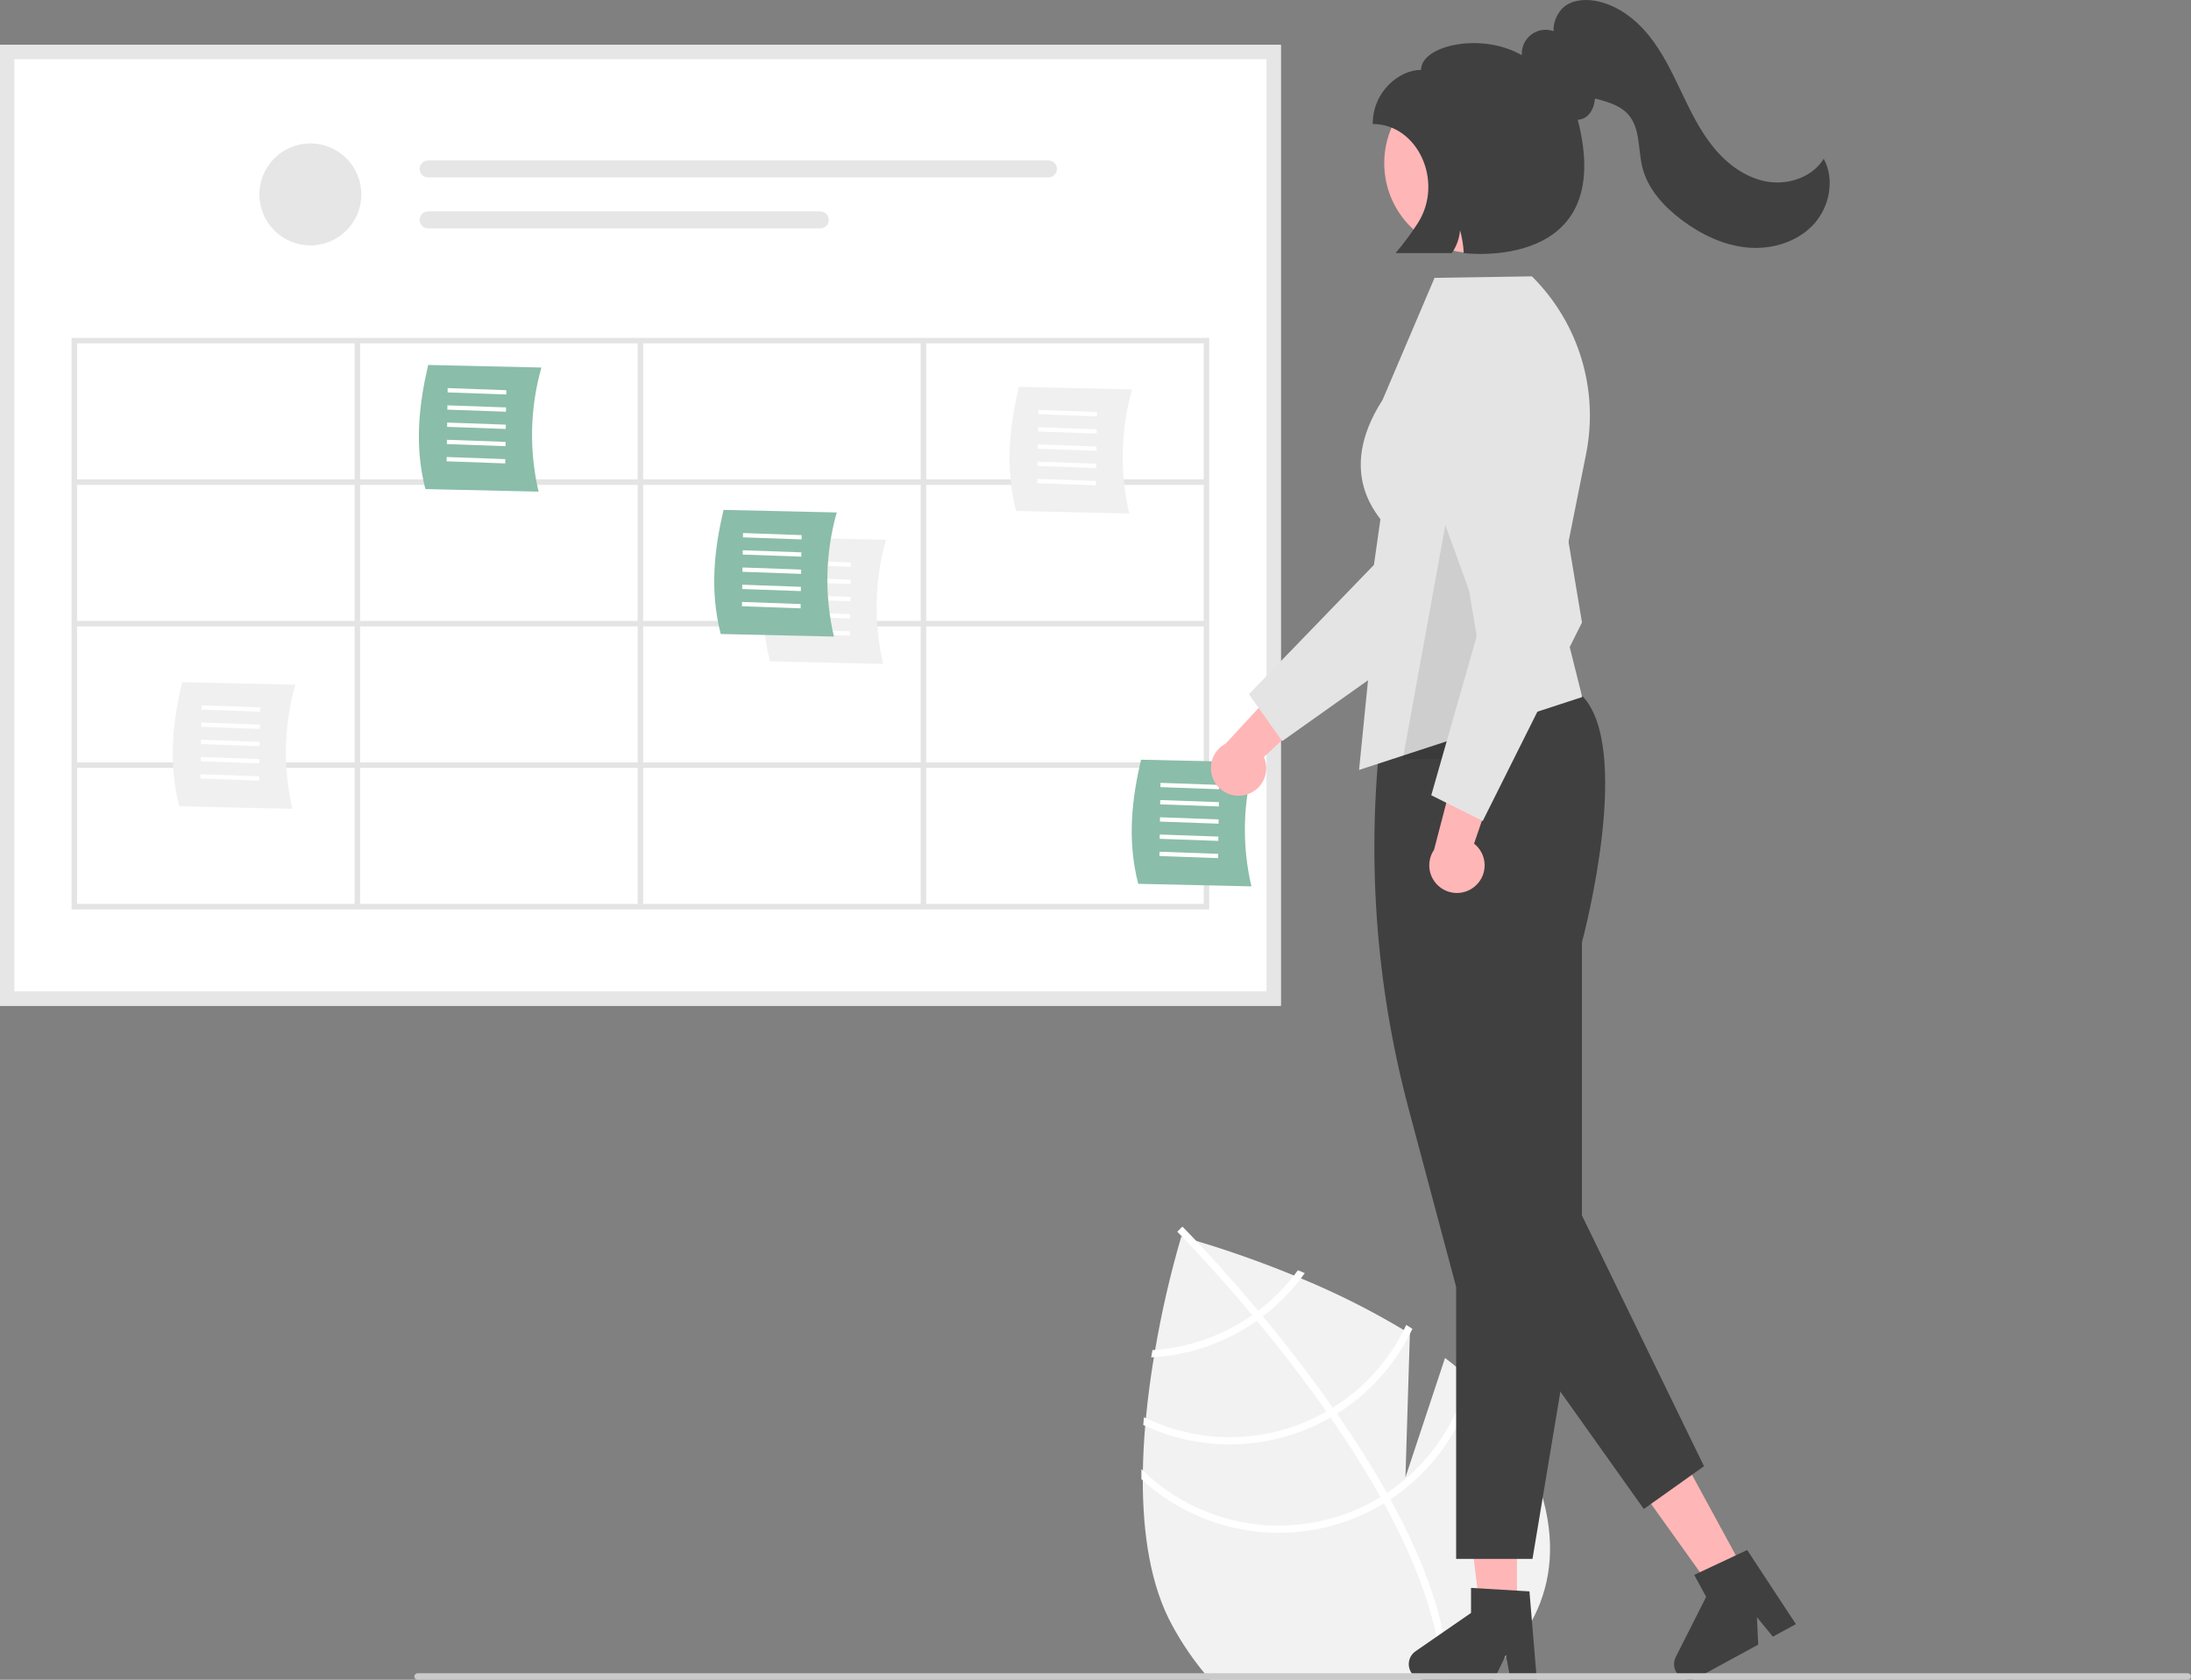 <?xml version="1.0" encoding="UTF-8" standalone="no"?><!-- Generator: Gravit.io --><svg xmlns="http://www.w3.org/2000/svg" xmlns:xlink="http://www.w3.org/1999/xlink" style="isolation:isolate" viewBox="717.6 334.2 801.197 614.274" width="801.197pt" height="614.274pt"><rect x="717.6" y="334.2" width="801.197" height="614.274" fill="#808080" stroke="none"/><defs><clipPath id="_clipPath_vzlhVnB3cytn6JF4MGQMfai4V46zYeCG"><rect x="717.6" y="334.2" width="801.197" height="614.274"/></clipPath></defs><g clip-path="url(#_clipPath_vzlhVnB3cytn6JF4MGQMfai4V46zYeCG)"><g><path d=" M 1261.373 946.511 C 1260.592 947.177 1259.786 947.827 1258.971 948.468 L 1160.1 948.468 C 1159.533 947.827 1158.965 947.177 1158.406 946.511 C 1153.841 941.036 1149.822 935.127 1146.407 928.87 C 1138.289 914.247 1135.493 895.076 1135.493 875.552 C 1135.493 874.36 1135.501 873.167 1135.526 871.975 C 1135.616 866.497 1135.921 861.012 1136.373 855.617 C 1136.455 854.679 1136.538 853.75 1136.628 852.82 C 1137.36 845.081 1138.388 837.548 1139.556 830.508 C 1139.704 829.612 1139.852 828.723 1140.008 827.843 C 1142.388 813.861 1145.579 800.03 1149.565 786.418 C 1149.565 786.418 1149.696 786.451 1149.951 786.517 C 1150.683 786.722 1152.435 787.207 1155.009 787.972 C 1162.098 790.078 1175.413 794.321 1190.768 800.629 C 1191.607 800.967 1192.454 801.32 1193.309 801.682 C 1206.3 807.037 1218.873 813.352 1230.927 820.573 C 1231.675 821.026 1232.415 821.486 1233.155 821.947 L 1233.155 822.012 L 1231.535 874.458 L 1246.01 830.796 Q 1250.439 834.164 1254.473 837.778 C 1255.213 838.436 1255.953 839.111 1256.669 839.81 C 1262.779 845.41 1267.993 851.914 1272.13 859.096 C 1293.785 898.136 1284.697 926.838 1261.373 946.511 Z " fill="rgb(242,242,242)"/><path d=" M 1247.433 948.468 L 1244.801 948.468 C 1244.785 947.818 1244.76 947.169 1244.719 946.511 C 1243.658 926.781 1235.195 904.995 1223.673 883.966 C 1223.262 883.201 1222.843 882.419 1222.398 881.655 C 1216.806 871.654 1210.572 861.867 1204.132 852.565 C 1203.639 851.842 1203.129 851.11 1202.619 850.386 C 1194.049 838.157 1185.2 826.84 1177.206 817.177 C 1176.647 816.486 1176.071 815.811 1175.504 815.145 C 1163.653 800.934 1153.874 790.579 1149.951 786.517 C 1149.367 785.916 1148.915 785.456 1148.602 785.135 C 1148.315 784.822 1148.142 784.658 1148.109 784.625 L 1149.03 783.704 L 1149.038 783.679 L 1149.976 782.758 C 1150.009 782.799 1150.576 783.342 1151.579 784.387 C 1152.427 785.25 1153.586 786.459 1155.009 787.972 C 1159.977 793.236 1168.192 802.192 1177.7 813.55 C 1178.251 814.208 1178.818 814.89 1179.385 815.573 C 1185.874 823.411 1192.906 832.293 1199.872 841.841 Q 1202.5 845.443 1204.971 848.988 C 1205.489 849.712 1205.999 850.435 1206.492 851.159 Q 1216.942 866.234 1224.742 880.158 L 1226.041 882.485 C 1239.299 906.664 1246.438 928.08 1247.359 946.511 C 1247.392 947.169 1247.416 947.818 1247.433 948.468 Z " fill="rgb(255,255,255)"/><path d=" M 1192.215 798.705 C 1191.747 799.355 1191.27 799.996 1190.768 800.629 C 1186.997 805.49 1182.603 809.834 1177.7 813.55 C 1176.984 814.076 1176.252 814.619 1175.504 815.145 C 1173.463 816.57 1171.349 817.887 1169.171 819.093 C 1160.199 824.089 1150.248 827.075 1140.008 827.843 C 1139.679 827.876 1139.342 827.901 1139.013 827.917 C 1138.865 828.797 1138.725 829.677 1138.569 830.574 C 1138.898 830.557 1139.227 830.541 1139.556 830.508 C 1150.403 829.802 1160.957 826.692 1170.454 821.404 C 1172.778 820.115 1175.032 818.704 1177.206 817.177 C 1177.946 816.658 1178.67 816.116 1179.386 815.573 C 1184.63 811.589 1189.313 806.917 1193.309 801.682 C 1193.786 801.049 1194.255 800.407 1194.716 799.766 C 1193.86 799.404 1193.03 799.05 1192.215 798.705 Z " fill="rgb(255,255,255)"/><path d=" M 1231.823 818.715 C 1231.535 819.34 1231.231 819.956 1230.927 820.573 C 1225.063 832.258 1216.079 842.093 1204.971 848.988 C 1204.198 849.473 1203.417 849.942 1202.619 850.386 C 1202.38 850.526 1202.126 850.674 1201.887 850.805 C 1181.739 861.986 1157.428 862.737 1136.628 852.82 C 1136.381 852.705 1136.142 852.59 1135.904 852.475 C 1135.814 853.413 1135.731 854.35 1135.666 855.296 C 1135.896 855.403 1136.134 855.518 1136.373 855.617 C 1157.762 865.477 1182.57 864.548 1203.162 853.116 C 1203.491 852.935 1203.812 852.755 1204.133 852.565 C 1204.93 852.105 1205.72 851.636 1206.493 851.159 C 1217.877 844.063 1227.098 833.982 1233.155 822.012 C 1233.476 821.396 1233.781 820.771 1234.077 820.137 C 1233.328 819.66 1232.58 819.183 1231.823 818.715 Z " fill="rgb(255,255,255)"/><path d=" M 1254.909 835.911 C 1254.769 836.536 1254.629 837.161 1254.473 837.778 C 1250.242 855.14 1239.627 870.271 1224.742 880.158 C 1223.977 880.676 1223.188 881.169 1222.398 881.655 C 1221.551 882.165 1220.704 882.674 1219.832 883.151 C 1192.331 898.374 1158.111 893.837 1135.526 871.975 C 1135.336 871.802 1135.156 871.621 1134.975 871.44 C 1134.975 872.665 1134.967 873.874 1134.983 875.092 C 1135.147 875.248 1135.32 875.404 1135.493 875.552 C 1158.977 896.828 1193.392 900.811 1221.115 885.462 C 1221.987 884.985 1222.843 884.492 1223.673 883.966 C 1224.479 883.489 1225.26 882.995 1226.041 882.485 C 1241.138 872.497 1252.038 857.309 1256.669 839.81 C 1256.825 839.218 1256.981 838.625 1257.121 838.025 C 1256.406 837.301 1255.657 836.619 1254.909 835.911 Z " fill="rgb(255,255,255)"/><path d=" M 1185.956 701.988 L 717.6 701.988 L 717.6 350.599 L 1185.956 350.599 L 1185.956 701.988 Z " fill="rgb(255,255,255)"/><circle vector-effect="non-scaling-stroke" cx="831.091" cy="405.294" r="18.643" fill="rgb(230,230,230)"/><path d=" M 874.148 392.865 C 872.434 392.868 871.046 394.258 871.046 395.972 C 871.046 397.686 872.434 399.076 874.148 399.079 L 1101.006 399.079 C 1102.72 399.076 1104.108 397.686 1104.108 395.972 C 1104.108 394.258 1102.72 392.868 1101.006 392.865 L 874.148 392.865 Z " fill="rgb(230,230,230)"/><path d=" M 874.148 411.508 C 873.038 411.506 872.011 412.096 871.454 413.056 C 870.896 414.016 870.894 415.2 871.447 416.163 C 872 417.125 873.025 417.72 874.135 417.722 L 1017.557 417.722 C 1018.668 417.724 1019.696 417.132 1020.253 416.17 C 1020.809 415.208 1020.809 414.022 1020.253 413.06 C 1019.696 412.098 1018.668 411.506 1017.557 411.508 L 874.148 411.508 Z " fill="rgb(230,230,230)"/><path d=" M 1185.956 701.988 L 717.6 701.988 L 717.6 350.599 L 1185.956 350.599 L 1185.956 701.988 Z  M 722.842 696.746 L 1180.713 696.746 L 1180.713 355.841 L 722.842 355.841 L 722.842 696.746 Z " fill="rgb(230,230,230)"/><path d=" M 743.778 457.758 L 743.778 666.758 L 1159.778 666.758 L 1159.778 457.758 L 743.778 457.758 Z  M 1157.778 509.508 L 1056.278 509.508 L 1056.278 459.758 L 1157.778 459.758 L 1157.778 509.508 Z  M 952.778 509.508 L 952.778 459.758 L 1054.278 459.758 L 1054.278 509.508 L 952.778 509.508 Z  M 1054.278 511.508 L 1054.278 561.258 L 952.778 561.258 L 952.778 511.508 L 1054.278 511.508 Z  M 950.778 509.508 L 849.278 509.508 L 849.278 459.758 L 950.778 459.758 L 950.778 509.508 Z  M 950.778 511.508 L 950.778 561.258 L 849.278 561.258 L 849.278 511.508 L 950.778 511.508 Z  M 847.278 561.258 L 745.778 561.258 L 745.778 511.508 L 847.278 511.508 L 847.278 561.258 Z  M 847.278 563.258 L 847.278 613.008 L 745.778 613.008 L 745.778 563.258 L 847.278 563.258 Z  M 849.278 563.258 L 950.778 563.258 L 950.778 613.008 L 849.278 613.008 L 849.278 563.258 Z  M 950.778 615.008 L 950.778 664.758 L 849.278 664.758 L 849.278 615.008 L 950.778 615.008 Z  M 952.778 615.008 L 1054.278 615.008 L 1054.278 664.758 L 952.778 664.758 L 952.778 615.008 Z  M 952.778 613.008 L 952.778 563.258 L 1054.278 563.258 L 1054.278 613.008 L 952.778 613.008 Z  M 1056.278 563.258 L 1157.778 563.258 L 1157.778 613.008 L 1056.278 613.008 L 1056.278 563.258 Z  M 1056.278 561.258 L 1056.278 511.508 L 1157.778 511.508 L 1157.778 561.258 L 1056.278 561.258 Z  M 847.278 459.758 L 847.278 509.508 L 745.778 509.508 L 745.778 459.758 L 847.278 459.758 Z  M 745.778 615.008 L 847.278 615.008 L 847.278 664.758 L 745.778 664.758 L 745.778 615.008 Z  M 1056.278 664.758 L 1056.278 615.008 L 1157.778 615.008 L 1157.778 664.758 L 1056.278 664.758 Z " fill="rgb(228,228,228)"/><path d=" M 914.549 513.986 L 873.157 513.048 C 869.016 497.01 870.88 481.739 874.184 467.666 L 915.577 468.603 C 911.39 483.399 911.037 499.016 914.549 513.986 L 914.549 513.986 Z " fill="rgb(138,189,170)"/><path d=" M 881.276 477.696 L 881.298 476.121 L 902.743 476.887 L 902.72 478.462 L 881.276 477.696 L 881.276 477.696 Z " fill="rgb(255,255,255)"/><path d=" M 881.186 483.996 L 881.208 482.421 L 902.652 483.188 L 902.63 484.763 L 881.186 483.996 L 881.186 483.996 Z " fill="rgb(255,255,255)"/><path d=" M 881.095 490.296 L 881.118 488.721 L 902.562 489.488 L 902.54 491.063 L 881.095 490.296 L 881.095 490.296 Z " fill="rgb(255,255,255)"/><path d=" M 881.005 496.596 L 881.027 495.021 L 902.472 495.788 L 902.449 497.363 L 881.005 496.596 L 881.005 496.596 Z " fill="rgb(255,255,255)"/><path d=" M 880.915 502.896 L 880.937 501.321 L 902.382 502.088 L 902.359 503.663 L 880.915 502.896 L 880.915 502.896 Z " fill="rgb(255,255,255)"/><path d=" M 824.549 629.986 L 783.157 629.048 C 779.016 613.01 780.88 597.739 784.184 583.666 L 825.577 584.603 C 821.39 599.399 821.037 615.016 824.549 629.986 L 824.549 629.986 Z " fill="rgb(240,240,240)"/><path d=" M 791.276 593.696 L 791.298 592.121 L 812.743 592.887 L 812.72 594.462 L 791.276 593.696 L 791.276 593.696 Z " fill="rgb(255,255,255)"/><path d=" M 791.186 599.996 L 791.208 598.421 L 812.652 599.188 L 812.63 600.763 L 791.186 599.996 L 791.186 599.996 Z " fill="rgb(255,255,255)"/><path d=" M 791.095 606.296 L 791.118 604.721 L 812.562 605.488 L 812.54 607.063 L 791.095 606.296 L 791.095 606.296 Z " fill="rgb(255,255,255)"/><path d=" M 791.005 612.596 L 791.027 611.021 L 812.472 611.788 L 812.449 613.363 L 791.005 612.596 L 791.005 612.596 Z " fill="rgb(255,255,255)"/><path d=" M 790.915 618.896 L 790.937 617.321 L 812.382 618.088 L 812.359 619.663 L 790.915 618.896 L 790.915 618.896 Z " fill="rgb(255,255,255)"/><path d=" M 1040.549 576.986 L 999.157 576.048 C 995.016 560.01 996.88 544.739 1000.184 530.666 L 1041.577 531.603 C 1037.39 546.399 1037.037 562.016 1040.549 576.986 L 1040.549 576.986 Z " fill="rgb(240,240,240)"/><path d=" M 1007.276 540.696 L 1007.298 539.121 L 1028.743 539.887 L 1028.72 541.462 L 1007.276 540.696 L 1007.276 540.696 Z " fill="rgb(255,255,255)"/><path d=" M 1007.186 546.996 L 1007.208 545.421 L 1028.652 546.188 L 1028.63 547.763 L 1007.186 546.996 L 1007.186 546.996 Z " fill="rgb(255,255,255)"/><path d=" M 1007.095 553.296 L 1007.118 551.721 L 1028.562 552.488 L 1028.54 554.063 L 1007.095 553.296 L 1007.095 553.296 Z " fill="rgb(255,255,255)"/><path d=" M 1007.005 559.596 L 1007.027 558.021 L 1028.472 558.788 L 1028.449 560.363 L 1007.005 559.596 L 1007.005 559.596 Z " fill="rgb(255,255,255)"/><path d=" M 1006.915 565.896 L 1006.937 564.321 L 1028.382 565.088 L 1028.359 566.663 L 1006.915 565.896 L 1006.915 565.896 Z " fill="rgb(255,255,255)"/><path d=" M 1022.549 566.986 L 981.157 566.048 C 977.016 550.01 978.88 534.739 982.184 520.666 L 1023.577 521.603 C 1019.39 536.399 1019.037 552.016 1022.549 566.986 L 1022.549 566.986 Z " fill="rgb(138,189,170)"/><path d=" M 989.276 530.696 L 989.298 529.121 L 1010.743 529.887 L 1010.72 531.462 L 989.276 530.696 L 989.276 530.696 Z " fill="rgb(255,255,255)"/><path d=" M 989.186 536.996 L 989.208 535.421 L 1010.652 536.188 L 1010.63 537.763 L 989.186 536.996 L 989.186 536.996 Z " fill="rgb(255,255,255)"/><path d=" M 989.095 543.296 L 989.118 541.721 L 1010.562 542.488 L 1010.54 544.063 L 989.095 543.296 L 989.095 543.296 Z " fill="rgb(255,255,255)"/><path d=" M 989.005 549.596 L 989.027 548.021 L 1010.472 548.788 L 1010.449 550.363 L 989.005 549.596 L 989.005 549.596 Z " fill="rgb(255,255,255)"/><path d=" M 988.915 555.896 L 988.937 554.321 L 1010.382 555.088 L 1010.359 556.663 L 988.915 555.896 L 988.915 555.896 Z " fill="rgb(255,255,255)"/><path d=" M 1175.216 658.335 L 1133.823 657.398 C 1129.683 641.359 1131.547 626.088 1134.851 612.016 L 1176.243 612.953 C 1172.056 627.748 1171.703 643.366 1175.216 658.335 L 1175.216 658.335 Z " fill="rgb(138,189,170)"/><path d=" M 1141.942 622.045 L 1141.965 620.47 L 1163.409 621.237 L 1163.386 622.812 L 1141.942 622.045 L 1141.942 622.045 Z " fill="rgb(255,255,255)"/><path d=" M 1141.852 628.345 L 1141.874 626.77 L 1163.319 627.537 L 1163.296 629.112 L 1141.852 628.345 L 1141.852 628.345 Z " fill="rgb(255,255,255)"/><path d=" M 1141.761 634.646 L 1141.784 633.071 L 1163.228 633.837 L 1163.206 635.412 L 1141.761 634.646 L 1141.761 634.646 Z " fill="rgb(255,255,255)"/><path d=" M 1141.671 640.946 L 1141.694 639.371 L 1163.138 640.137 L 1163.115 641.712 L 1141.671 640.946 L 1141.671 640.946 Z " fill="rgb(255,255,255)"/><path d=" M 1141.581 647.246 L 1141.603 645.671 L 1163.048 646.438 L 1163.025 648.013 L 1141.581 647.246 L 1141.581 647.246 Z " fill="rgb(255,255,255)"/><path d=" M 1130.549 521.986 L 1089.157 521.048 C 1085.016 505.01 1086.88 489.739 1090.184 475.666 L 1131.577 476.603 C 1127.39 491.399 1127.037 507.016 1130.549 521.986 L 1130.549 521.986 Z " fill="rgb(240,240,240)"/><path d=" M 1097.276 485.696 L 1097.298 484.121 L 1118.743 484.887 L 1118.72 486.462 L 1097.276 485.696 L 1097.276 485.696 Z " fill="rgb(255,255,255)"/><path d=" M 1097.186 491.996 L 1097.208 490.421 L 1118.652 491.188 L 1118.63 492.763 L 1097.186 491.996 L 1097.186 491.996 Z " fill="rgb(255,255,255)"/><path d=" M 1097.095 498.296 L 1097.118 496.721 L 1118.562 497.488 L 1118.54 499.063 L 1097.095 498.296 L 1097.095 498.296 Z " fill="rgb(255,255,255)"/><path d=" M 1097.005 504.596 L 1097.027 503.021 L 1118.472 503.788 L 1118.449 505.363 L 1097.005 504.596 L 1097.005 504.596 Z " fill="rgb(255,255,255)"/><path d=" M 1096.915 510.896 L 1096.937 509.321 L 1118.382 510.088 L 1118.359 511.663 L 1096.915 510.896 L 1096.915 510.896 Z " fill="rgb(255,255,255)"/><path d=" M 1172.983 624.89 C 1175.873 624.179 1178.299 622.224 1179.609 619.551 C 1180.919 616.879 1180.977 613.764 1179.769 611.044 L 1205.869 586.635 L 1187.813 582.296 L 1165.797 606.141 C 1161.263 608.525 1159.229 613.924 1161.062 618.707 C 1162.896 623.491 1168.017 626.147 1172.983 624.89 L 1172.983 624.89 Z " fill="rgb(255,182,182)"/><path d=" M 1186.466 605.228 L 1174.294 588.067 L 1220.013 540.78 L 1230.628 466.245 C 1231.691 458.786 1236.016 452.186 1242.43 448.234 C 1248.845 444.283 1256.685 443.389 1263.825 445.795 L 1263.825 445.795 C 1277.082 450.28 1284.207 464.65 1279.751 477.917 L 1252.667 558.275 L 1186.466 605.228 Z " fill="rgb(228,228,228)"/><path d=" M 1272.308 922.817 L 1258.796 922.816 L 1252.368 870.699 L 1272.311 870.7 L 1272.308 922.817 L 1272.308 922.817 Z " fill="rgb(255,182,182)"/><path d=" M 1279.577 948.473 L 1269.989 948.473 L 1268.278 939.421 L 1263.895 948.473 L 1238.466 948.473 C 1235.964 948.473 1233.753 946.846 1233.008 944.457 C 1232.264 942.069 1233.159 939.474 1235.218 938.052 L 1255.524 924.028 L 1255.524 914.876 L 1276.884 916.151 L 1279.577 948.473 Z " fill="rgb(64,64,64)"/><path d=" M 1355.669 909.067 L 1343.8 915.525 L 1313.243 872.819 L 1330.76 863.288 L 1355.669 909.067 L 1355.669 909.067 Z " fill="rgb(255,182,182)"/><path d=" M 1374.316 928.128 L 1365.894 932.711 L 1360.065 925.578 L 1360.541 935.624 L 1338.205 947.778 C 1336.007 948.974 1333.288 948.602 1331.492 946.86 C 1329.696 945.118 1329.242 942.41 1330.371 940.178 L 1341.505 918.153 L 1337.131 910.115 L 1356.502 901.025 L 1374.316 928.128 Z " fill="rgb(64,64,64)"/><path d=" M 1278.001 904.258 L 1250.077 904.258 L 1250.077 804.824 L 1232.79 739.997 C 1220.383 693.638 1217.086 645.311 1223.081 597.696 L 1223.105 597.501 L 1223.255 597.375 C 1223.699 597.002 1267.944 560.418 1295.93 588.405 C 1314.794 607.269 1297.069 675.1 1296.077 678.824 L 1296.077 795.758 L 1278.001 904.258 Z " fill="rgb(64,64,64)"/><path d=" M 1214.577 615.758 L 1223.577 525.758 C 1222.408 523.304 1205.577 507.758 1223.175 480.426 L 1242.183 435.808 L 1277.781 435.255 L 1277.93 435.405 C 1294.94 452.377 1302.317 476.742 1297.579 500.299 L 1287.089 552.746 L 1296.178 589.1 L 1214.577 615.758 Z " fill="rgb(228,228,228)"/><path d=" M 1261.342 805.337 L 1318.706 886.024 L 1340.711 870.379 L 1292.802 771.928 L 1261.342 805.337 L 1261.342 805.337 Z " fill="rgb(64,64,64)"/><circle vector-effect="non-scaling-stroke" cx="1256.656" cy="393.868" r="32.87" fill="rgb(255,182,182)"/><g opacity="0.1"><path d=" M 1248.577 512.758 L 1257.577 566.758 L 1248.577 611.758 L 1230.577 611.758 L 1238.759 566.758 L 1248.577 512.758 L 1248.577 512.758 Z " fill="rgb(0,0,0)"/></g><path d=" M 1257.164 658.123 C 1259.378 656.135 1260.598 653.268 1260.495 650.294 C 1260.392 647.32 1258.977 644.544 1256.631 642.713 L 1268.164 608.89 L 1250.191 613.563 L 1241.995 644.966 C 1239.118 649.204 1239.865 654.925 1243.735 658.282 C 1247.605 661.639 1253.374 661.571 1257.164 658.123 Z " fill="rgb(255,182,182)"/><path d=" M 1259.801 634.429 L 1240.982 625.02 L 1259.052 561.777 L 1233.323 491.022 C 1230.748 483.941 1231.456 476.082 1235.255 469.576 C 1239.053 463.069 1245.549 458.589 1252.981 457.35 L 1252.981 457.35 C 1266.788 455.065 1279.84 464.388 1282.156 478.19 L 1296.097 561.836 L 1259.801 634.429 Z " fill="rgb(228,228,228)"/><path d=" M 1518.797 947.278 C 1518.798 947.594 1518.673 947.897 1518.45 948.121 C 1518.226 948.344 1517.923 948.469 1517.607 948.468 L 870.317 948.468 C 869.892 948.468 869.499 948.241 869.287 947.873 C 869.074 947.505 869.074 947.051 869.287 946.683 C 869.499 946.315 869.892 946.088 870.317 946.088 L 1517.607 946.088 C 1518.264 946.09 1518.796 946.622 1518.797 947.278 Z " fill="rgb(202,202,202)"/><path d=" M 1384.494 392.261 C 1380.347 398.993 1371.563 401.961 1363.772 400.613 C 1355.981 399.265 1349.211 394.237 1344.21 388.112 C 1339.21 381.987 1335.751 374.777 1332.347 367.64 C 1328.943 360.504 1325.5 353.289 1320.525 347.143 C 1315.55 340.998 1308.815 335.931 1301.035 334.519 C 1296.801 333.751 1292.006 334.258 1288.916 337.254 C 1286.786 339.499 1285.624 342.491 1285.678 345.585 C 1282.944 344.622 1279.91 345.085 1277.586 346.817 C 1275.262 348.55 1273.953 351.327 1274.096 354.222 C 1273.981 354.22 1273.867 354.212 1273.752 354.212 C 1259.255 345.97 1237.253 350.758 1237.253 359.758 C 1229.299 359.758 1219.577 367.614 1219.577 379.542 L 1219.577 379.542 C 1236.025 379.542 1245.705 400.617 1236.103 415.728 C 1233.624 419.582 1230.891 423.267 1227.923 426.758 L 1248.492 426.758 C 1250.217 424.282 1251.258 421.394 1251.51 418.387 C 1252.265 421.119 1252.717 423.927 1252.856 426.758 C 1252.856 426.758 1309.041 433.998 1294.54 377.995 C 1295.499 377.947 1296.433 377.665 1297.257 377.172 C 1299.447 375.852 1300.64 373.061 1300.849 370.228 Q 1301.662 370.446 1302.47 370.662 C 1306.335 371.705 1310.351 373.058 1313.004 376.056 C 1317.488 381.124 1316.545 388.817 1318.173 395.385 C 1320.137 403.306 1326.011 409.713 1332.537 414.614 C 1339.548 419.879 1347.738 423.879 1356.467 424.709 C 1365.195 425.54 1374.483 422.885 1380.531 416.537 C 1386.58 410.189 1388.686 399.963 1384.494 392.261 Z " fill="rgb(64,64,64)"/></g></g></svg>